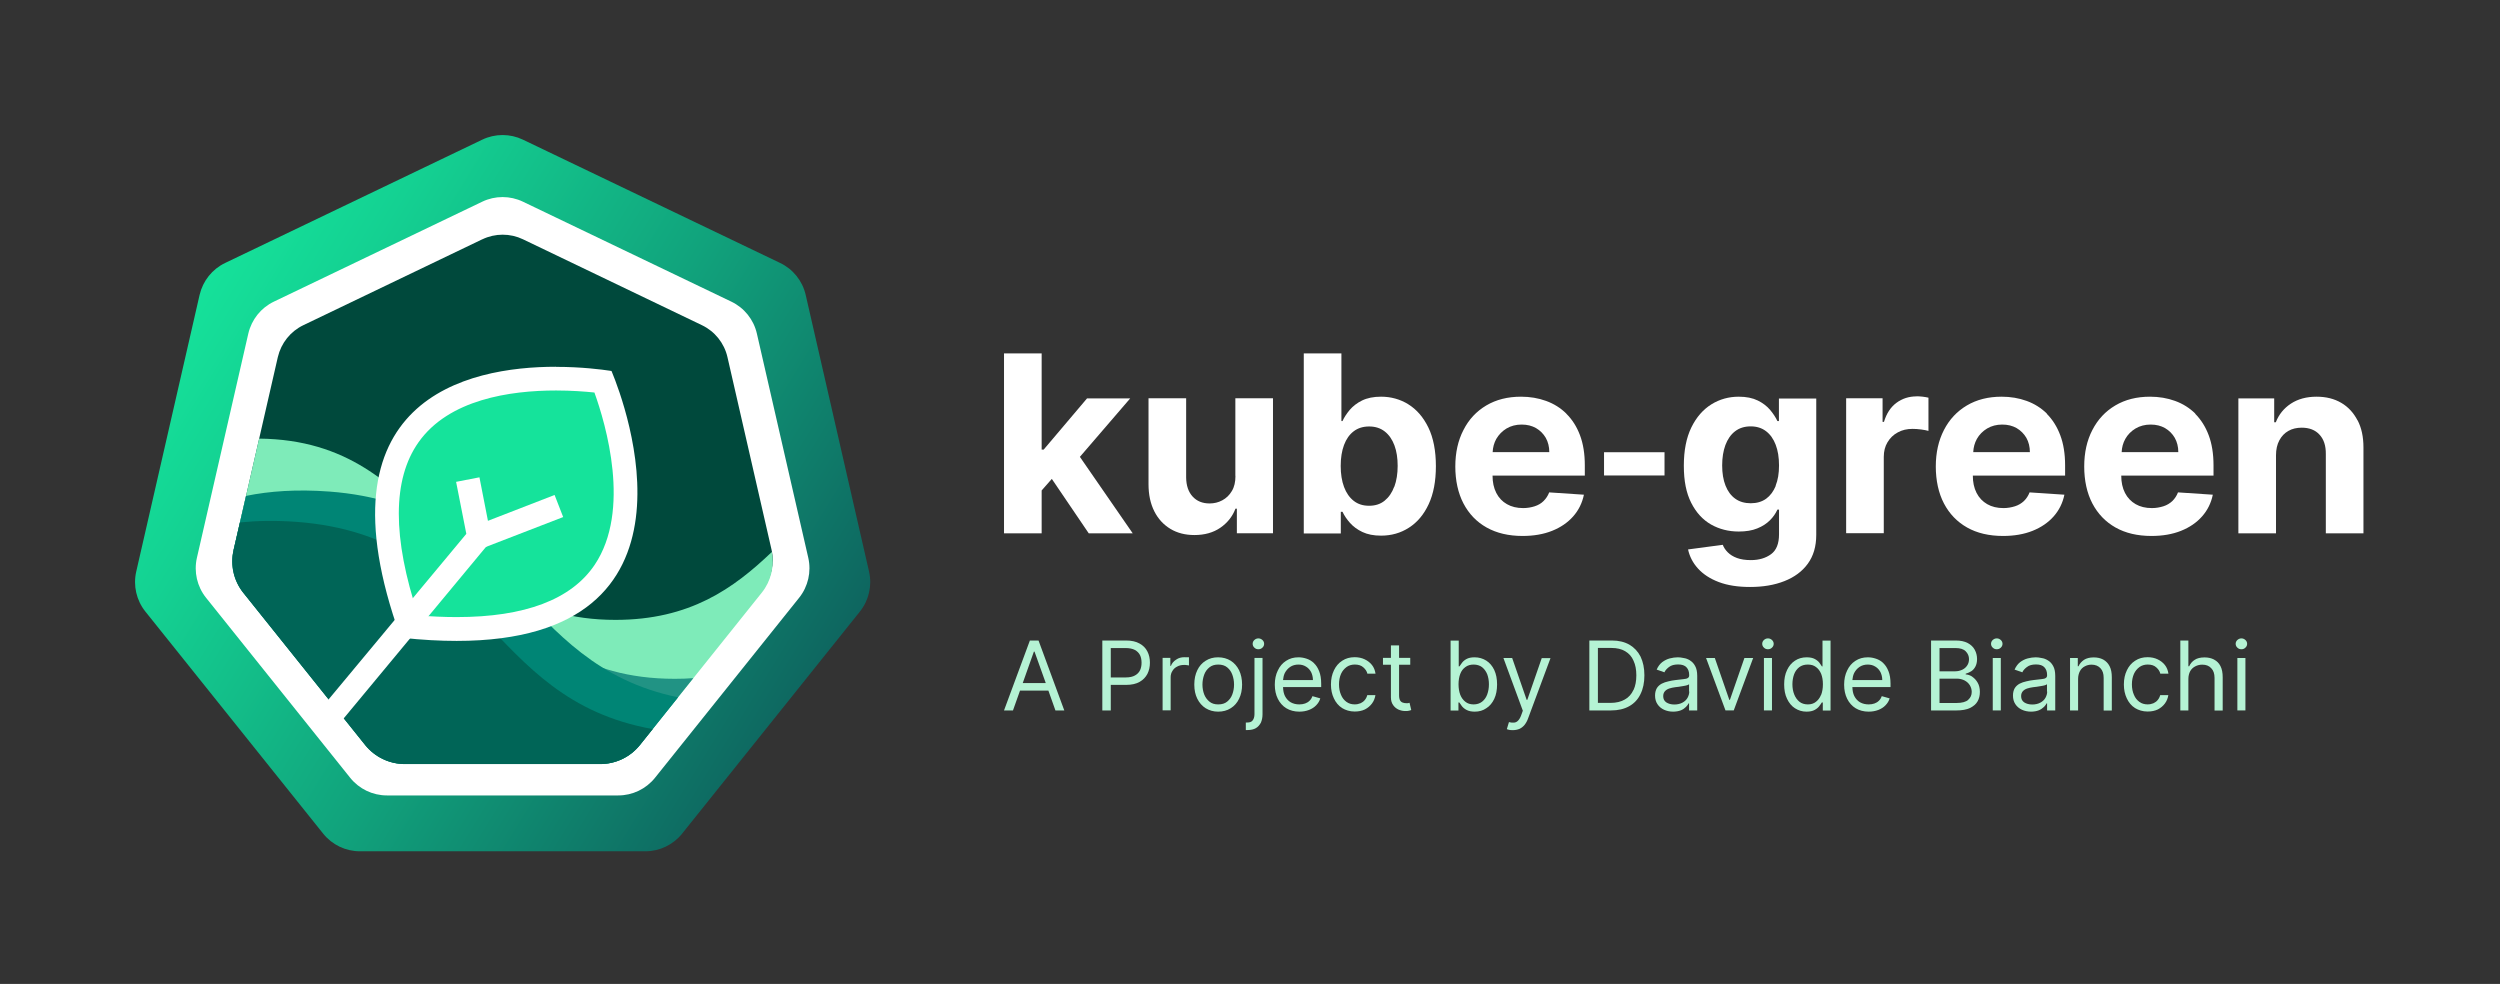 <svg width="1245" height="490" viewBox="0 0 1245 490" fill="none" xmlns="http://www.w3.org/2000/svg">
<rect x="0" y="0" width="1245" height="490" fill="#333333" stroke="none"/>
<path d="M240.155 69.556L112.13 130.95C105.693 134.025 101.033 139.885 99.4 146.851L67.838 284.675C66.253 291.641 67.934 298.991 72.402 304.564L160.938 415.15C165.406 420.723 172.131 423.941 179.241 423.941H321.389C328.499 423.941 335.224 420.723 339.692 415.15L428.228 304.564C432.696 298.991 434.377 291.641 432.792 284.675L401.23 146.851C399.645 139.885 394.937 134.025 388.5 130.95L260.427 69.556C254.038 66.481 246.544 66.481 240.155 69.556Z" fill="url(#paint0_linear_2388_57753)"/>
<path d="M240.156 100.445L136.391 150.213C129.954 153.288 125.294 159.148 123.661 166.114L98.056 277.805C96.47 284.771 98.152 292.121 102.619 297.694L174.39 387.335C178.858 392.907 185.583 396.126 192.693 396.126H307.891C315.001 396.126 321.726 392.907 326.194 387.335L397.965 297.694C402.432 292.121 404.114 284.771 402.528 277.805L376.923 166.114C375.338 159.148 370.63 153.288 364.193 150.213L260.428 100.445C254.039 97.37 246.545 97.37 240.156 100.445Z" fill="white"/>
<path d="M240.153 119.179L151.089 161.934C144.651 165.008 139.992 170.869 138.358 177.835L116.404 273.721C114.819 280.687 116.5 288.037 120.968 293.609L182.554 370.52C187.022 376.093 193.747 379.311 200.857 379.311H299.77C306.88 379.311 313.605 376.093 318.073 370.52L379.659 293.609C384.127 288.037 385.808 280.687 384.223 273.721L362.269 177.835C360.684 170.869 355.976 165.008 349.539 161.934L260.474 119.179C254.085 116.104 246.591 116.104 240.201 119.179H240.153Z" fill="#00493C"/>
<path d="M116.311 273.965L129.041 218.432C217.097 219.296 217.578 308.697 306.498 308.697C343.585 308.697 365.298 293.085 384.37 274.878C385.715 282.036 383.938 289.482 379.326 295.198L318.652 371.004C313.848 377.009 306.594 380.468 298.908 380.468H201.581C193.894 380.468 186.641 376.961 181.837 371.004L121.163 295.198C116.359 289.193 114.582 281.411 116.311 273.917V273.965Z" fill="#7EEBB9"/>
<path d="M116.598 274.106L121.978 250.711C130.241 248.982 139.465 247.877 150.177 247.877C243.133 247.877 243.133 338.047 336.041 338.047C339.212 338.047 342.286 337.95 345.265 337.71L318.651 370.953C313.847 376.91 306.593 380.417 298.955 380.417H201.772C194.085 380.417 186.831 376.958 182.075 370.953L121.498 295.292C116.694 289.335 114.917 281.504 116.646 274.058L116.598 274.106Z" fill="#219384"/>
<path d="M116.309 273.958L122.506 246.96C134.276 244.558 147.775 243.597 164.06 244.798C257.496 251.86 256.92 330.548 337.674 347.266L318.698 370.997C313.894 377.002 306.64 380.461 298.954 380.461H201.627C193.94 380.461 186.686 376.954 181.882 370.997L121.209 295.191C116.405 289.187 114.628 281.404 116.357 273.91L116.309 273.958Z" fill="#008575"/>
<path d="M116.311 273.963L119.482 260.176C127.937 259.311 137.208 259.119 147.729 259.888C242.606 267.046 240.589 347.992 325.041 363.076L318.652 371.051C313.848 377.055 306.594 380.514 298.908 380.514H201.581C193.894 380.514 186.641 377.007 181.837 371.051L121.163 295.245C116.359 289.24 114.582 281.457 116.311 273.963Z" fill="#006557"/>
<path d="M227.472 313.267C220.122 313.267 212.244 312.883 203.933 312.066C189.137 269.552 189.041 237.509 203.645 216.853C220.171 193.505 252.645 188.605 276.953 188.605C287.185 188.605 295.64 189.47 300.348 190.095C305.152 202.585 322.398 252.882 301.069 284.636C288.29 303.659 263.55 313.267 227.472 313.267Z" fill="#15E39B"/>
<path d="M276.953 194.464C284.688 194.464 291.365 194.993 296.025 195.473C301.694 211.23 314.376 254.177 296.121 281.319C284.496 298.565 261.389 307.308 227.425 307.308C221.42 307.308 214.983 307.02 208.257 306.492C195.335 267.676 195.383 238.66 208.45 220.213C223.486 198.932 253.991 194.464 276.905 194.464M276.905 182.646C232.709 182.646 156.855 198.644 199.274 316.676L198.65 317.445C198.986 317.445 199.226 317.445 199.562 317.541C199.658 317.829 199.754 318.117 199.85 318.405L200.475 317.637C210.227 318.694 219.21 319.174 227.425 319.174C355.882 319.174 311.061 200.613 304.864 185.577C304.864 185.577 304.864 185.481 304.528 184.76L303.663 184.616C299.82 184.04 289.684 182.695 276.905 182.695V182.646Z" fill="white"/>
<path d="M168.097 361.452L158.777 354.15L232.229 265.854L227.137 239.961L238.763 237.703L244.864 268.929L168.097 361.452Z" fill="white"/>
<path d="M240.686 272.868L236.41 261.915L276.187 246.494L280.462 257.495L240.686 272.868Z" fill="white"/>
<path d="M562.839 198.4H541.342L519.744 223.906H518.742V176H500V265.599H518.742V244.251L523.803 238.488L542.194 265.599H564.092L537.784 227.514L562.839 198.4Z" fill="white"/>
<path d="M615.257 236.987C615.257 239.994 614.706 242.499 613.453 244.554C612.25 246.609 610.647 248.112 608.692 249.164C606.738 250.216 604.633 250.718 602.378 250.718C598.82 250.718 596.014 249.565 593.91 247.26C591.805 244.955 590.753 241.798 590.702 237.839V198.352H571.961V241.146C571.961 246.408 572.963 250.918 574.867 254.676C576.772 258.435 579.478 261.341 582.885 263.396C586.293 265.45 590.302 266.452 594.812 266.452C599.873 266.452 604.182 265.25 607.69 262.844C611.198 260.439 613.754 257.282 615.257 253.323H615.958V265.55H633.948V198.352H615.207V236.937L615.257 236.987Z" fill="white"/>
<path d="M701.396 201.356C697.237 198.801 692.676 197.548 687.766 197.548C684.007 197.548 680.85 198.199 678.295 199.452C675.739 200.705 673.734 202.308 672.131 204.162C670.577 206.067 669.375 207.871 668.573 209.675H668.022V176H649.28V265.649H667.721V254.875H668.573C669.425 256.729 670.678 258.583 672.281 260.387C673.885 262.191 675.939 263.744 678.495 264.947C681.051 266.15 684.107 266.751 687.766 266.751C692.877 266.751 697.537 265.448 701.646 262.792C705.806 260.136 709.063 256.278 711.468 251.116C713.873 245.955 715.076 239.641 715.076 232.124C715.076 224.608 713.823 217.993 711.318 212.882C708.812 207.77 705.505 203.912 701.346 201.356H701.396ZM694.33 242.347C693.228 245.354 691.624 247.659 689.519 249.363C687.415 251.066 684.859 251.868 681.802 251.868C678.746 251.868 676.24 251.066 674.135 249.413C672.031 247.759 670.427 245.454 669.325 242.497C668.222 239.541 667.671 236.033 667.671 232.024C667.671 228.015 668.222 224.558 669.325 221.601C670.427 218.645 672.031 216.389 674.135 214.786C676.24 213.182 678.796 212.381 681.852 212.381C684.909 212.381 687.515 213.233 689.62 214.886C691.724 216.54 693.328 218.845 694.43 221.802C695.533 224.758 696.034 228.166 696.034 232.024C696.034 235.883 695.483 239.39 694.38 242.397L694.33 242.347Z" fill="white"/>
<path d="M780.069 206.021C777.212 203.165 773.805 201.06 769.946 199.657C766.088 198.254 761.929 197.553 757.469 197.553C750.854 197.553 745.091 199.006 740.18 201.912C735.269 204.819 731.461 208.878 728.805 214.139C726.099 219.351 724.746 225.414 724.746 232.33C724.746 239.245 726.099 245.559 728.805 250.721C731.511 255.882 735.32 259.891 740.331 262.697C745.342 265.503 751.305 266.906 758.22 266.906C763.783 266.906 768.694 266.055 772.953 264.351C777.212 262.647 780.72 260.242 783.426 257.185C786.132 254.128 787.936 250.52 788.788 246.361L771.5 245.208C770.848 246.912 769.896 248.315 768.693 249.518C767.491 250.721 765.988 251.572 764.284 252.124C762.58 252.675 760.626 253.026 758.571 253.026C755.414 253.026 752.708 252.374 750.453 251.071C748.148 249.768 746.394 247.914 745.141 245.459C743.889 243.003 743.287 240.147 743.287 236.84H789.239V231.728C789.239 226.016 788.437 221.005 786.834 216.745C785.23 212.486 782.975 208.928 780.069 206.072V206.021ZM743.337 225.214C743.438 222.809 744.039 220.604 745.141 218.599C746.394 216.445 748.098 214.691 750.253 213.388C752.458 212.085 754.963 211.433 757.769 211.433C760.576 211.433 762.881 212.035 764.935 213.187C766.99 214.39 768.593 215.994 769.796 218.048C770.948 220.103 771.55 222.508 771.55 225.164H743.287L743.337 225.214Z" fill="white"/>
<path d="M885.853 209.68H885.151C884.299 207.876 883.097 206.022 881.543 204.167C879.99 202.313 877.935 200.71 875.38 199.457C872.824 198.204 869.667 197.553 865.908 197.553C860.947 197.553 856.387 198.805 852.278 201.361C848.169 203.917 844.812 207.725 842.306 212.837C839.801 217.948 838.548 224.312 838.548 231.929C838.548 239.546 839.751 245.509 842.206 250.37C844.661 255.231 847.969 258.839 852.078 261.194C856.237 263.549 860.847 264.702 865.908 264.702C869.466 264.702 872.573 264.2 875.129 263.148C877.735 262.096 879.789 260.743 881.443 259.089C883.097 257.435 884.299 255.682 885.151 253.777H885.953V266.105C885.953 270.715 884.65 274.022 881.994 275.977C879.338 277.931 875.981 278.933 871.922 278.933C869.216 278.933 866.911 278.582 865.006 277.881C863.102 277.179 861.599 276.227 860.446 275.075C859.294 273.922 858.442 272.669 857.941 271.316L840.653 273.621C841.404 277.129 843.058 280.336 845.614 283.142C848.169 285.949 851.577 288.204 855.936 289.857C860.296 291.511 865.457 292.313 871.521 292.313C877.985 292.313 883.648 291.361 888.609 289.406C893.57 287.452 897.478 284.596 900.285 280.737C903.091 276.879 904.494 272.118 904.494 266.355V198.455H885.903V209.73L885.853 209.68ZM884.349 241.901C883.197 244.707 881.593 246.862 879.539 248.365C877.434 249.869 874.878 250.62 871.872 250.62C868.865 250.62 866.209 249.869 864.105 248.315C862 246.812 860.396 244.607 859.294 241.801C858.191 238.995 857.64 235.637 857.64 231.779C857.64 227.92 858.191 224.563 859.244 221.656C860.346 218.75 861.9 216.445 864.054 214.791C866.209 213.137 868.765 212.335 871.822 212.335C874.878 212.335 877.384 213.137 879.489 214.741C881.593 216.344 883.197 218.599 884.299 221.506C885.402 224.412 885.953 227.82 885.953 231.779C885.953 235.737 885.402 239.095 884.249 241.901H884.349Z" fill="white"/>
<path d="M954.459 197.396C950.7 197.396 947.343 198.448 944.436 200.603C941.53 202.758 939.475 205.915 938.223 210.074H937.521V198.348H919.381V265.547H938.122V227.513C938.122 224.756 938.724 222.351 939.977 220.246C941.229 218.142 942.933 216.488 945.088 215.336C947.243 214.133 949.698 213.582 952.454 213.582C953.757 213.582 955.16 213.682 956.714 213.882C958.267 214.083 959.47 214.333 960.372 214.584V198.047C959.57 197.847 958.618 197.696 957.515 197.546C956.413 197.446 955.411 197.346 954.509 197.346L954.459 197.396Z" fill="white"/>
<path d="M1019.4 206.021C1016.49 203.165 1013.14 201.06 1009.28 199.657C1005.42 198.254 1001.26 197.553 996.8 197.553C990.185 197.553 984.423 199.006 979.512 201.912C974.601 204.819 970.792 208.878 968.086 214.139C965.38 219.401 964.027 225.414 964.027 232.33C964.027 239.245 965.38 245.559 968.086 250.721C970.792 255.882 974.651 259.891 979.612 262.697C984.573 265.503 990.586 266.906 997.502 266.906C1003.06 266.906 1007.97 266.055 1012.23 264.351C1016.49 262.647 1020 260.242 1022.71 257.185C1025.41 254.128 1027.22 250.52 1028.07 246.361L1010.73 245.208C1010.08 246.912 1009.13 248.315 1007.92 249.518C1006.67 250.67 1005.22 251.572 1003.46 252.124C1001.71 252.675 999.807 253.026 997.752 253.026C994.595 253.026 991.889 252.374 989.634 251.071C987.379 249.768 985.575 247.914 984.322 245.459C983.07 243.003 982.468 240.147 982.468 236.84H1028.42V231.728C1028.42 226.016 1027.62 221.005 1026.01 216.745C1024.41 212.486 1022.16 208.928 1019.3 206.072L1019.4 206.021ZM982.669 225.214C982.769 222.809 983.37 220.604 984.473 218.599C985.675 216.445 987.429 214.691 989.584 213.388C991.789 212.085 994.294 211.433 997.101 211.433C999.907 211.433 1002.21 212.035 1004.27 213.187C1006.32 214.39 1007.92 215.994 1009.13 218.048C1010.28 220.103 1010.88 222.508 1010.88 225.164H982.619L982.669 225.214Z" fill="white"/>
<path d="M1093.31 206.021C1090.41 203.165 1087.05 201.06 1083.19 199.657C1079.33 198.254 1075.17 197.553 1070.71 197.553C1064.1 197.553 1058.34 199.006 1053.43 201.912C1048.51 204.819 1044.71 208.878 1042 214.139C1039.29 219.351 1037.94 225.414 1037.94 232.33C1037.94 239.245 1039.29 245.559 1042 250.721C1044.71 255.882 1048.56 259.891 1053.53 262.697C1058.49 265.503 1064.5 266.906 1071.42 266.906C1076.98 266.906 1081.89 266.055 1086.15 264.351C1090.41 262.647 1093.92 260.242 1096.62 257.185C1099.33 254.128 1101.13 250.52 1101.98 246.361L1084.64 245.208C1083.99 246.912 1083.04 248.315 1081.84 249.518C1080.59 250.67 1079.13 251.572 1077.38 252.124C1075.62 252.675 1073.72 253.026 1071.67 253.026C1068.51 253.026 1065.8 252.374 1063.55 251.071C1061.29 249.768 1059.49 247.914 1058.24 245.459C1056.98 243.003 1056.38 240.147 1056.38 236.84H1102.33V231.728C1102.33 226.016 1101.53 221.005 1099.93 216.745C1098.33 212.486 1096.07 208.928 1093.21 206.072L1093.31 206.021ZM1056.58 225.214C1056.68 222.809 1057.28 220.604 1058.39 218.599C1059.59 216.445 1061.34 214.691 1063.5 213.388C1065.7 212.085 1068.21 211.433 1071.01 211.433C1073.82 211.433 1076.13 212.035 1078.18 213.187C1080.24 214.39 1081.84 215.994 1083.04 218.048C1084.19 220.103 1084.8 222.508 1084.8 225.164H1056.53L1056.58 225.214Z" fill="white"/>
<path d="M1174.04 209.329C1172.09 205.57 1169.38 202.614 1165.93 200.609C1162.42 198.555 1158.36 197.553 1153.65 197.553C1148.64 197.553 1144.38 198.705 1140.87 201.01C1137.36 203.315 1134.86 206.422 1133.35 210.281H1132.55V198.405H1114.71V265.604H1133.45V226.717C1133.45 223.811 1134.01 221.355 1135.11 219.301C1136.21 217.246 1137.66 215.693 1139.62 214.59C1141.52 213.488 1143.78 212.987 1146.28 212.987C1150.04 212.987 1153 214.139 1155.1 216.445C1157.26 218.75 1158.31 221.957 1158.26 226.116V265.604H1177V222.809C1177 217.597 1176.05 213.087 1174.09 209.329H1174.04Z" fill="white"/>
<path d="M828.928 225.209H798.812V236.785H828.928V225.209Z" fill="white"/>
<path d="M512.879 318.973L500 353.8H504.46L507.968 343.928H522.099L525.607 353.8H530.017L517.188 318.973H512.828H512.879ZM509.321 340.17L514.883 324.485H515.184L520.796 340.17H509.271H509.321Z" fill="#B5F3D4"/>
<path d="M567.497 320.476C565.743 319.474 563.488 318.973 560.782 318.973H548.956V353.8H553.165V341.072H560.832C563.538 341.072 565.793 340.571 567.547 339.568C569.301 338.566 570.554 337.213 571.406 335.61C572.258 333.906 572.659 332.052 572.659 329.997C572.659 327.943 572.258 326.088 571.406 324.435C570.554 322.731 569.251 321.428 567.497 320.476ZM567.748 333.755C567.247 334.858 566.395 335.71 565.242 336.361C564.09 337.013 562.586 337.363 560.682 337.363H553.165V322.731H560.632C562.486 322.731 564.039 323.082 565.192 323.683C566.345 324.335 567.196 325.186 567.748 326.289C568.249 327.341 568.499 328.644 568.499 330.047C568.499 331.45 568.249 332.653 567.748 333.806V333.755Z" fill="#B5F3D4"/>
<path d="M589.948 327.283C588.344 327.283 586.941 327.634 585.739 328.486C584.486 329.288 583.584 330.29 583.133 331.593H582.832V327.634H578.974V353.742H582.983V337.255C582.983 336.053 583.283 335 583.885 334.098C584.436 333.146 585.238 332.445 586.24 331.944C587.242 331.392 588.344 331.142 589.597 331.142C590.148 331.142 590.7 331.142 591.151 331.242C591.602 331.342 591.952 331.392 592.103 331.392V327.333C592.103 327.333 591.552 327.333 591.05 327.333H589.948V327.283Z" fill="#B5F3D4"/>
<path d="M612.901 329.046C611.097 327.943 609.042 327.342 606.637 327.342C604.232 327.342 602.227 327.893 600.423 329.046C598.619 330.148 597.216 331.752 596.264 333.756C595.262 335.811 594.761 338.166 594.761 340.922C594.761 343.678 595.262 345.983 596.264 347.988C597.266 349.992 598.669 351.596 600.423 352.698C602.227 353.8 604.282 354.402 606.637 354.402C608.992 354.402 611.097 353.851 612.901 352.698C614.705 351.596 616.108 349.992 617.06 347.988C618.062 345.983 618.563 343.578 618.563 340.922C618.563 338.266 618.062 335.811 617.06 333.756C616.058 331.752 614.655 330.148 612.901 329.046ZM613.703 345.783C613.152 347.286 612.3 348.439 611.147 349.391C609.995 350.343 608.541 350.794 606.687 350.794C604.833 350.794 603.43 350.343 602.277 349.391C601.125 348.439 600.273 347.286 599.672 345.783C599.12 344.279 598.82 342.676 598.82 340.922C598.82 339.168 599.12 337.564 599.672 336.011C600.223 334.508 601.075 333.305 602.277 332.353C603.43 331.401 604.883 330.95 606.687 330.95C608.491 330.95 609.995 331.401 611.147 332.353C612.3 333.305 613.152 334.508 613.703 336.011C614.254 337.564 614.555 339.118 614.555 340.922C614.555 342.726 614.254 344.279 613.703 345.783Z" fill="#B5F3D4"/>
<path d="M624.728 355.697C624.728 357 624.377 358.052 623.826 358.754C623.274 359.505 622.372 359.806 621.17 359.806H620.418V363.564H621.22C622.924 363.564 624.327 363.264 625.429 362.612C626.532 361.961 627.333 361.009 627.935 359.856C628.436 358.704 628.736 357.301 628.736 355.697V327.635H624.728V355.697Z" fill="#B5F3D4"/>
<path d="M626.681 317.916C625.879 317.916 625.227 318.217 624.676 318.718C624.125 319.219 623.824 319.87 623.824 320.622C623.824 321.374 624.125 322.025 624.676 322.526C625.227 323.077 625.879 323.328 626.681 323.328C627.432 323.328 628.134 323.077 628.685 322.526C629.236 322.025 629.537 321.374 629.537 320.622C629.537 319.87 629.236 319.219 628.685 318.718C628.134 318.217 627.432 317.916 626.681 317.916Z" fill="#B5F3D4"/>
<path d="M654.392 330.248C653.239 329.196 652.087 328.494 650.734 328.043C649.431 327.592 648.078 327.342 646.675 327.342C644.32 327.342 642.265 327.893 640.461 329.096C638.657 330.248 637.304 331.852 636.352 333.906C635.35 335.911 634.849 338.316 634.849 340.972C634.849 343.628 635.35 345.983 636.352 347.988C637.354 349.992 638.757 351.596 640.561 352.698C642.365 353.8 644.57 354.402 647.076 354.402C648.88 354.402 650.433 354.101 651.886 353.55C653.289 352.999 654.492 352.247 655.444 351.245C656.446 350.192 657.148 349.09 657.499 347.787L653.59 346.685C653.239 347.637 652.788 348.388 652.137 348.99C651.536 349.591 650.784 350.042 649.932 350.343C649.08 350.643 648.078 350.794 647.076 350.794C645.422 350.794 644.019 350.443 642.766 349.741C641.564 349.04 640.611 347.988 639.91 346.635C639.309 345.432 639.008 343.929 638.958 342.175H657.95V340.421C657.95 338.015 657.599 335.911 656.948 334.307C656.296 332.603 655.444 331.301 654.392 330.298V330.248ZM638.958 338.667C639.058 337.464 639.309 336.312 639.81 335.209C640.461 333.956 641.363 332.904 642.466 332.152C643.618 331.351 645.071 330.95 646.625 330.95C648.078 330.95 649.331 331.301 650.433 332.002C651.536 332.654 652.337 333.606 652.939 334.708C653.49 335.861 653.841 337.164 653.841 338.667H638.958Z" fill="#B5F3D4"/>
<path d="M670.63 332.144C671.782 331.342 673.185 330.941 674.689 330.941C676.493 330.941 677.896 331.392 678.948 332.344C680.001 333.297 680.702 334.299 680.953 335.501H685.012C684.761 333.848 684.21 332.395 683.258 331.192C682.306 329.989 681.103 329.037 679.6 328.336C678.146 327.634 676.443 327.283 674.639 327.283C672.283 327.283 670.229 327.834 668.425 329.037C666.621 330.19 665.268 331.793 664.316 333.798C663.314 335.852 662.812 338.207 662.812 340.863C662.812 343.519 663.314 345.774 664.266 347.779C665.218 349.833 666.571 351.437 668.325 352.589C670.129 353.692 672.233 354.343 674.639 354.343C676.593 354.343 678.297 353.992 679.75 353.291C681.203 352.539 682.356 351.537 683.258 350.334C684.16 349.132 684.711 347.728 684.962 346.175H680.903C680.652 347.127 680.251 347.929 679.65 348.63C679.099 349.332 678.347 349.833 677.495 350.234C676.643 350.585 675.691 350.785 674.639 350.785C673.085 350.785 671.682 350.384 670.53 349.532C669.377 348.681 668.425 347.528 667.824 346.025C667.172 344.521 666.821 342.818 666.821 340.813C666.821 338.809 667.172 337.105 667.824 335.602C668.475 334.148 669.427 333.046 670.58 332.194L670.63 332.144Z" fill="#B5F3D4"/>
<path d="M701.298 350.184C700.997 350.184 700.646 350.184 700.195 350.184C699.644 350.184 699.093 350.083 698.541 349.883C697.99 349.683 697.539 349.332 697.239 348.781C696.938 348.229 696.737 347.377 696.737 346.275V331.041H702.3V327.634H696.737V321.42H692.679V327.634H688.72V331.041H692.679V347.327C692.679 348.881 693.079 350.134 693.781 351.136C694.482 352.138 695.384 352.89 696.487 353.391C697.589 353.842 698.642 354.092 699.794 354.092C700.546 354.092 701.147 354.092 701.648 353.942C702.149 353.842 702.55 353.691 702.801 353.591L701.949 349.983C701.949 349.983 701.598 350.083 701.298 350.134V350.184Z" fill="#B5F3D4"/>
<path d="M740.182 328.996C738.478 327.943 736.574 327.342 734.369 327.342C732.615 327.342 731.312 327.643 730.31 328.194C729.308 328.745 728.556 329.396 728.055 330.098C727.504 330.8 727.103 331.351 726.802 331.852H726.452V319.023H722.393V353.851H726.301V349.842H726.752C727.103 350.293 727.504 350.894 728.005 351.646C728.556 352.347 729.308 352.999 730.36 353.55C731.413 354.101 732.715 354.402 734.419 354.402C736.624 354.402 738.528 353.851 740.182 352.698C741.886 351.646 743.189 350.042 744.141 348.038C745.093 346.033 745.544 343.578 745.544 340.822C745.544 338.066 745.093 335.71 744.141 333.656C743.189 331.651 741.886 330.098 740.182 328.996ZM740.633 345.833C740.082 347.336 739.23 348.539 738.077 349.441C736.925 350.343 735.472 350.794 733.868 350.794C732.264 350.794 730.861 350.393 729.759 349.491C728.656 348.639 727.805 347.487 727.203 345.983C726.652 344.48 726.351 342.776 726.351 340.772C726.351 338.767 726.652 337.063 727.203 335.61C727.754 334.157 728.606 333.004 729.759 332.203C730.861 331.351 732.264 330.95 733.868 330.95C735.472 330.95 736.975 331.401 738.077 332.253C739.18 333.155 740.032 334.307 740.633 335.761C741.184 337.264 741.485 338.867 741.485 340.772C741.485 342.676 741.184 344.33 740.633 345.833Z" fill="#B5F3D4"/>
<path d="M760.577 348.53H760.276L753.06 327.684H748.7L758.372 353.942L757.62 355.996C757.169 357.299 756.618 358.251 756.016 358.853C755.465 359.454 754.764 359.805 754.012 359.855C753.26 359.955 752.408 359.855 751.456 359.604L750.404 363.112C750.404 363.112 751.005 363.363 751.506 363.463C752.008 363.563 752.609 363.613 753.31 363.613C754.513 363.613 755.616 363.413 756.618 363.012C757.62 362.561 758.472 361.909 759.224 361.007C759.925 360.105 760.577 359.003 761.028 357.65L772.152 327.734H767.792L760.577 348.58V348.53Z" fill="#B5F3D4"/>
<path d="M811.49 321.077C809.035 319.674 806.129 318.973 802.771 318.973H791.496V353.8H802.27C805.828 353.8 808.835 353.098 811.34 351.695C813.846 350.292 815.7 348.288 816.953 345.682C818.255 343.076 818.907 339.969 818.907 336.311C818.907 332.653 818.255 329.646 817.003 326.99C815.7 324.435 813.846 322.48 811.49 321.077ZM813.445 343.627C812.493 345.682 811.09 347.285 809.185 348.338C807.331 349.44 804.926 350.041 802.019 350.041H795.756V322.681H802.521C805.277 322.681 807.532 323.232 809.386 324.335C811.24 325.437 812.643 326.99 813.495 329.045C814.447 331.049 814.898 333.505 814.898 336.311C814.898 339.117 814.447 341.573 813.495 343.627H813.445Z" fill="#B5F3D4"/>
<path d="M841.658 328.895C840.606 328.244 839.604 327.843 838.451 327.693C837.349 327.442 836.397 327.342 835.545 327.342C834.242 327.342 832.939 327.542 831.536 327.893C830.183 328.244 828.93 328.895 827.778 329.747C826.625 330.649 825.723 331.852 825.022 333.455L828.88 334.808C829.281 333.856 830.083 333.004 831.185 332.152C832.288 331.301 833.791 330.9 835.695 330.9C837.599 330.9 838.952 331.351 839.854 332.303C840.756 333.255 841.207 334.508 841.207 336.161V336.312C841.207 336.963 840.957 337.414 840.506 337.665C840.105 337.965 839.353 338.116 838.351 338.216C837.349 338.316 836.046 338.517 834.442 338.667C833.24 338.817 831.987 339.018 830.834 339.318C829.632 339.569 828.529 339.97 827.527 340.471C826.525 341.022 825.723 341.724 825.122 342.676C824.571 343.628 824.22 344.831 824.22 346.334C824.22 348.088 824.621 349.491 825.422 350.694C826.224 351.896 827.276 352.798 828.68 353.45C829.982 354.051 831.536 354.402 833.19 354.402C834.693 354.402 835.996 354.151 837.048 353.75C838.151 353.299 838.952 352.698 839.604 352.047C840.205 351.395 840.706 350.794 840.957 350.243H841.157V353.8H845.216V336.612C845.216 334.558 844.865 332.854 844.164 331.651C843.512 330.399 842.61 329.497 841.608 328.895H841.658ZM841.257 344.38C841.257 345.432 840.957 346.484 840.406 347.486C839.854 348.489 839.003 349.29 837.9 349.892C836.798 350.493 835.445 350.844 833.841 350.844C832.238 350.844 830.935 350.493 829.832 349.792C828.78 349.09 828.279 348.038 828.279 346.685C828.279 345.632 828.579 344.881 829.131 344.229C829.682 343.628 830.383 343.177 831.285 342.876C832.238 342.576 833.139 342.375 834.242 342.225C834.643 342.225 835.244 342.125 835.946 342.024C836.647 341.924 837.349 341.824 838.101 341.674C838.852 341.573 839.504 341.423 840.055 341.273C840.656 341.122 841.007 340.922 841.157 340.721V344.43L841.257 344.38Z" fill="#B5F3D4"/>
<path d="M861.498 348.53H861.198L853.982 327.684H849.622L859.294 353.791H863.403L873.074 327.684H868.714L861.498 348.53Z" fill="#B5F3D4"/>
<path d="M882.445 327.684H878.437V353.791H882.445V327.684Z" fill="#B5F3D4"/>
<path d="M880.441 317.916C879.64 317.916 878.988 318.217 878.437 318.718C877.886 319.219 877.585 319.87 877.585 320.622C877.585 321.374 877.886 322.025 878.437 322.526C878.988 323.077 879.64 323.328 880.441 323.328C881.243 323.328 881.895 323.077 882.446 322.526C882.997 322.025 883.298 321.374 883.298 320.622C883.298 319.87 882.997 319.219 882.446 318.718C881.895 318.217 881.243 317.916 880.441 317.916Z" fill="#B5F3D4"/>
<path d="M907.705 331.852H907.304C907.004 331.401 906.603 330.8 906.102 330.098C905.601 329.396 904.799 328.745 903.797 328.194C902.794 327.643 901.441 327.342 899.738 327.342C897.533 327.342 895.578 327.893 893.925 328.996C892.221 330.098 890.918 331.651 889.966 333.656C888.964 335.71 888.513 338.116 888.513 340.822C888.513 343.528 888.964 346.033 889.966 348.038C890.918 350.042 892.221 351.646 893.875 352.698C895.578 353.801 897.483 354.402 899.637 354.402C901.341 354.402 902.694 354.101 903.696 353.55C904.699 352.999 905.5 352.347 906.001 351.646C906.553 350.894 907.004 350.293 907.254 349.842H907.755V353.851H911.614V319.023H907.605V331.852H907.705ZM906.903 345.983C906.302 347.487 905.45 348.639 904.348 349.491C903.245 350.393 901.892 350.794 900.289 350.794C898.685 350.794 897.182 350.343 896.079 349.441C894.977 348.539 894.125 347.336 893.524 345.833C892.922 344.33 892.622 342.626 892.622 340.772C892.622 338.918 892.922 337.264 893.474 335.761C894.025 334.307 894.877 333.155 896.029 332.253C897.132 331.401 898.585 330.95 900.289 330.95C901.993 330.95 903.295 331.351 904.398 332.203C905.5 333.004 906.352 334.157 906.954 335.61C907.505 337.063 907.805 338.767 907.805 340.772C907.805 342.776 907.505 344.48 906.954 345.983H906.903Z" fill="#B5F3D4"/>
<path d="M937.922 330.248C936.82 329.196 935.617 328.494 934.264 328.043C932.961 327.592 931.608 327.342 930.205 327.342C927.85 327.342 925.795 327.893 923.991 329.096C922.187 330.248 920.834 331.852 919.882 333.906C918.88 335.911 918.379 338.316 918.379 340.972C918.379 343.628 918.88 345.983 919.882 347.988C920.884 349.992 922.288 351.596 924.092 352.698C925.896 353.8 928.1 354.402 930.606 354.402C932.41 354.402 933.963 354.101 935.417 353.55C936.82 352.999 938.022 352.247 938.975 351.245C939.977 350.192 940.678 349.09 941.029 347.787L937.12 346.685C936.77 347.637 936.319 348.388 935.667 348.99C935.066 349.591 934.314 350.042 933.462 350.343C932.61 350.643 931.658 350.794 930.606 350.794C928.952 350.794 927.549 350.443 926.296 349.741C925.094 349.04 924.142 347.988 923.44 346.635C922.839 345.432 922.538 343.929 922.488 342.175H941.48V340.421C941.48 338.015 941.129 335.911 940.478 334.307C939.826 332.603 938.975 331.301 937.922 330.298V330.248ZM922.488 338.667C922.588 337.464 922.839 336.312 923.34 335.209C923.991 333.956 924.893 332.904 925.996 332.152C927.148 331.351 928.602 330.95 930.155 330.95C931.608 330.95 932.861 331.301 933.963 332.002C935.066 332.654 935.868 333.606 936.469 334.708C937.02 335.861 937.371 337.164 937.371 338.667H922.488Z" fill="#B5F3D4"/>
<path d="M982.168 336.963C981.066 336.261 980.014 335.91 978.911 335.86V335.509C979.963 335.209 980.815 334.808 981.717 334.257C982.569 333.705 983.271 332.904 983.772 331.901C984.273 330.949 984.574 329.696 984.574 328.193C984.574 326.489 984.173 324.986 983.421 323.583C982.669 322.18 981.517 321.077 979.913 320.225C978.31 319.374 976.305 318.973 973.9 318.973H961.673V353.8H974.301C977.057 353.8 979.312 353.399 981.016 352.597C982.77 351.745 984.022 350.693 984.824 349.29C985.626 347.887 985.977 346.333 985.977 344.579C985.977 342.826 985.626 341.222 984.874 339.969C984.123 338.666 983.221 337.714 982.168 337.013V336.963ZM965.882 322.731H973.9C976.205 322.731 977.909 323.282 978.961 324.385C980.014 325.487 980.565 326.74 980.565 328.243C980.565 329.446 980.264 330.548 979.663 331.4C979.061 332.352 978.21 333.054 977.157 333.555C976.105 334.006 975.002 334.307 973.75 334.307H965.882V322.731ZM980.214 348.488C979.061 349.54 977.057 350.092 974.301 350.092H965.882V337.965H974.501C976.005 337.965 977.308 338.316 978.46 338.917C979.563 339.518 980.414 340.32 981.016 341.322C981.617 342.375 981.918 343.427 981.918 344.579C981.918 346.133 981.367 347.436 980.164 348.488H980.214Z" fill="#B5F3D4"/>
<path d="M994.394 317.916C993.593 317.916 992.941 318.217 992.39 318.718C991.839 319.219 991.538 319.87 991.538 320.622C991.538 321.374 991.839 322.025 992.39 322.526C992.941 323.077 993.593 323.328 994.394 323.328C995.196 323.328 995.848 323.077 996.399 322.526C996.95 322.025 997.251 321.374 997.251 320.622C997.251 319.87 996.95 319.219 996.399 318.718C995.848 318.217 995.196 317.916 994.394 317.916Z" fill="#B5F3D4"/>
<path d="M996.399 327.684H992.391V353.791H996.399V327.684Z" fill="#B5F3D4"/>
<path d="M1019.9 328.895C1018.85 328.244 1017.85 327.843 1016.69 327.693C1015.59 327.442 1014.64 327.342 1013.79 327.342C1012.48 327.342 1011.18 327.542 1009.78 327.893C1008.43 328.244 1007.17 328.895 1006.02 329.747C1004.87 330.649 1003.97 331.852 1003.26 333.455L1007.12 334.808C1007.52 333.856 1008.32 333.004 1009.43 332.152C1010.53 331.301 1011.98 330.9 1013.94 330.9C1015.89 330.9 1017.19 331.351 1018.1 332.303C1019 333.255 1019.45 334.508 1019.45 336.161V336.312C1019.45 336.963 1019.2 337.414 1018.75 337.665C1018.35 337.965 1017.6 338.116 1016.59 338.216C1015.59 338.316 1014.29 338.517 1012.68 338.667C1011.48 338.817 1010.23 339.018 1009.08 339.318C1007.87 339.569 1006.77 339.97 1005.77 340.471C1004.77 341.022 1003.97 341.724 1003.36 342.676C1002.81 343.628 1002.46 344.831 1002.46 346.334C1002.46 348.088 1002.86 349.491 1003.66 350.694C1004.47 351.896 1005.52 352.798 1006.92 353.45C1008.22 354.051 1009.78 354.402 1011.43 354.402C1012.94 354.402 1014.24 354.151 1015.29 353.75C1016.39 353.299 1017.19 352.698 1017.9 352.047C1018.5 351.395 1019 350.794 1019.25 350.243H1019.45V353.8H1023.51V336.612C1023.51 334.558 1023.16 332.854 1022.46 331.651C1021.8 330.399 1020.9 329.497 1019.9 328.895ZM1019.5 344.38C1019.5 345.432 1019.2 346.484 1018.65 347.486C1018.1 348.489 1017.24 349.29 1016.14 349.892C1015.04 350.493 1013.69 350.844 1012.08 350.844C1010.48 350.844 1009.18 350.493 1008.07 349.792C1007.02 349.09 1006.52 348.038 1006.52 346.685C1006.52 345.632 1006.82 344.881 1007.37 344.229C1007.92 343.628 1008.63 343.177 1009.53 342.876C1010.48 342.576 1011.38 342.375 1012.48 342.225C1012.89 342.225 1013.49 342.125 1014.19 342.024C1014.89 341.924 1015.59 341.824 1016.34 341.674C1017.09 341.573 1017.75 341.423 1018.3 341.273C1018.9 341.122 1019.25 340.922 1019.4 340.721V344.43L1019.5 344.38Z" fill="#B5F3D4"/>
<path d="M1047.37 328.441C1046.06 327.739 1044.46 327.389 1042.71 327.389C1040.7 327.389 1039.1 327.79 1037.85 328.591C1036.64 329.443 1035.69 330.445 1035.09 331.798H1034.74V327.689H1030.88V353.797H1034.89V338.112C1034.89 336.609 1035.24 335.306 1035.79 334.254C1036.34 333.202 1037.14 332.4 1038.2 331.849C1039.2 331.297 1040.35 330.997 1041.6 330.997C1043.46 330.997 1044.91 331.598 1046.01 332.751C1047.12 333.903 1047.62 335.507 1047.62 337.561V353.847H1051.68V337.261C1051.68 335.056 1051.33 333.202 1050.57 331.748C1049.82 330.295 1048.77 329.243 1047.47 328.491L1047.37 328.441Z" fill="#B5F3D4"/>
<path d="M1065.5 332.144C1066.66 331.342 1068.06 330.941 1069.56 330.941C1071.37 330.941 1072.77 331.392 1073.82 332.344C1074.87 333.297 1075.58 334.299 1075.83 335.501H1079.88C1079.63 333.848 1079.08 332.395 1078.13 331.192C1077.18 329.989 1075.98 329.037 1074.47 328.336C1073.02 327.634 1071.32 327.283 1069.51 327.283C1067.16 327.283 1065.1 327.834 1063.3 329.037C1061.49 330.19 1060.14 331.793 1059.19 333.798C1058.19 335.852 1057.69 338.207 1057.69 340.863C1057.69 343.519 1058.19 345.774 1059.14 347.779C1060.09 349.833 1061.44 351.437 1063.2 352.589C1065 353.692 1067.11 354.343 1069.51 354.343C1071.47 354.343 1073.17 353.992 1074.62 353.291C1076.08 352.539 1077.23 351.537 1078.13 350.334C1079.03 349.132 1079.58 347.728 1079.83 346.175H1075.78C1075.53 347.127 1075.12 347.929 1074.52 348.63C1073.97 349.332 1073.22 349.833 1072.37 350.234C1071.52 350.585 1070.56 350.785 1069.51 350.785C1067.96 350.785 1066.56 350.384 1065.4 349.532C1064.25 348.681 1063.3 347.528 1062.7 346.025C1062.05 344.521 1061.69 342.818 1061.69 340.813C1061.69 338.809 1062.05 337.105 1062.7 335.602C1063.35 334.148 1064.3 333.046 1065.45 332.194L1065.5 332.144Z" fill="#B5F3D4"/>
<path d="M1102.59 328.444C1101.23 327.742 1099.68 327.391 1097.88 327.391C1095.82 327.391 1094.17 327.792 1092.97 328.594C1091.71 329.396 1090.81 330.448 1090.21 331.801H1089.81V318.973H1085.8V353.8H1089.81V338.115C1089.81 336.612 1090.16 335.309 1090.71 334.257C1091.31 333.204 1092.16 332.402 1093.22 331.851C1094.27 331.3 1095.42 330.999 1096.72 330.999C1098.63 330.999 1100.08 331.551 1101.18 332.753C1102.29 333.856 1102.84 335.509 1102.84 337.564V353.85H1106.9V337.263C1106.9 335.008 1106.55 333.204 1105.79 331.701C1105.04 330.248 1103.99 329.195 1102.64 328.494L1102.59 328.444Z" fill="#B5F3D4"/>
<path d="M1118.22 318.718C1117.67 318.217 1117.02 317.916 1116.22 317.916C1115.42 317.916 1114.76 318.217 1114.21 318.718C1113.66 319.219 1113.36 319.87 1113.36 320.622C1113.36 321.374 1113.66 322.025 1114.21 322.526C1114.76 323.077 1115.42 323.328 1116.22 323.328C1117.02 323.328 1117.67 323.077 1118.22 322.526C1118.77 322.025 1119.07 321.374 1119.07 320.622C1119.07 319.87 1118.77 319.219 1118.22 318.718Z" fill="#B5F3D4"/>
<path d="M1118.22 327.684H1114.21V353.791H1118.22V327.684Z" fill="#B5F3D4"/>
<defs>
<linearGradient id="paint0_linear_2388_57753" x1="76.293" y1="152.087" x2="461.567" y2="388.44" gradientUnits="userSpaceOnUse">
<stop offset="0.02" stop-color="#15E39B"/>
<stop offset="0.17" stop-color="#14D192"/>
<stop offset="0.48" stop-color="#11A37C"/>
<stop offset="0.91" stop-color="#0D5A5A"/>
<stop offset="0.96" stop-color="#0D5156"/>
</linearGradient>
</defs>
</svg>
